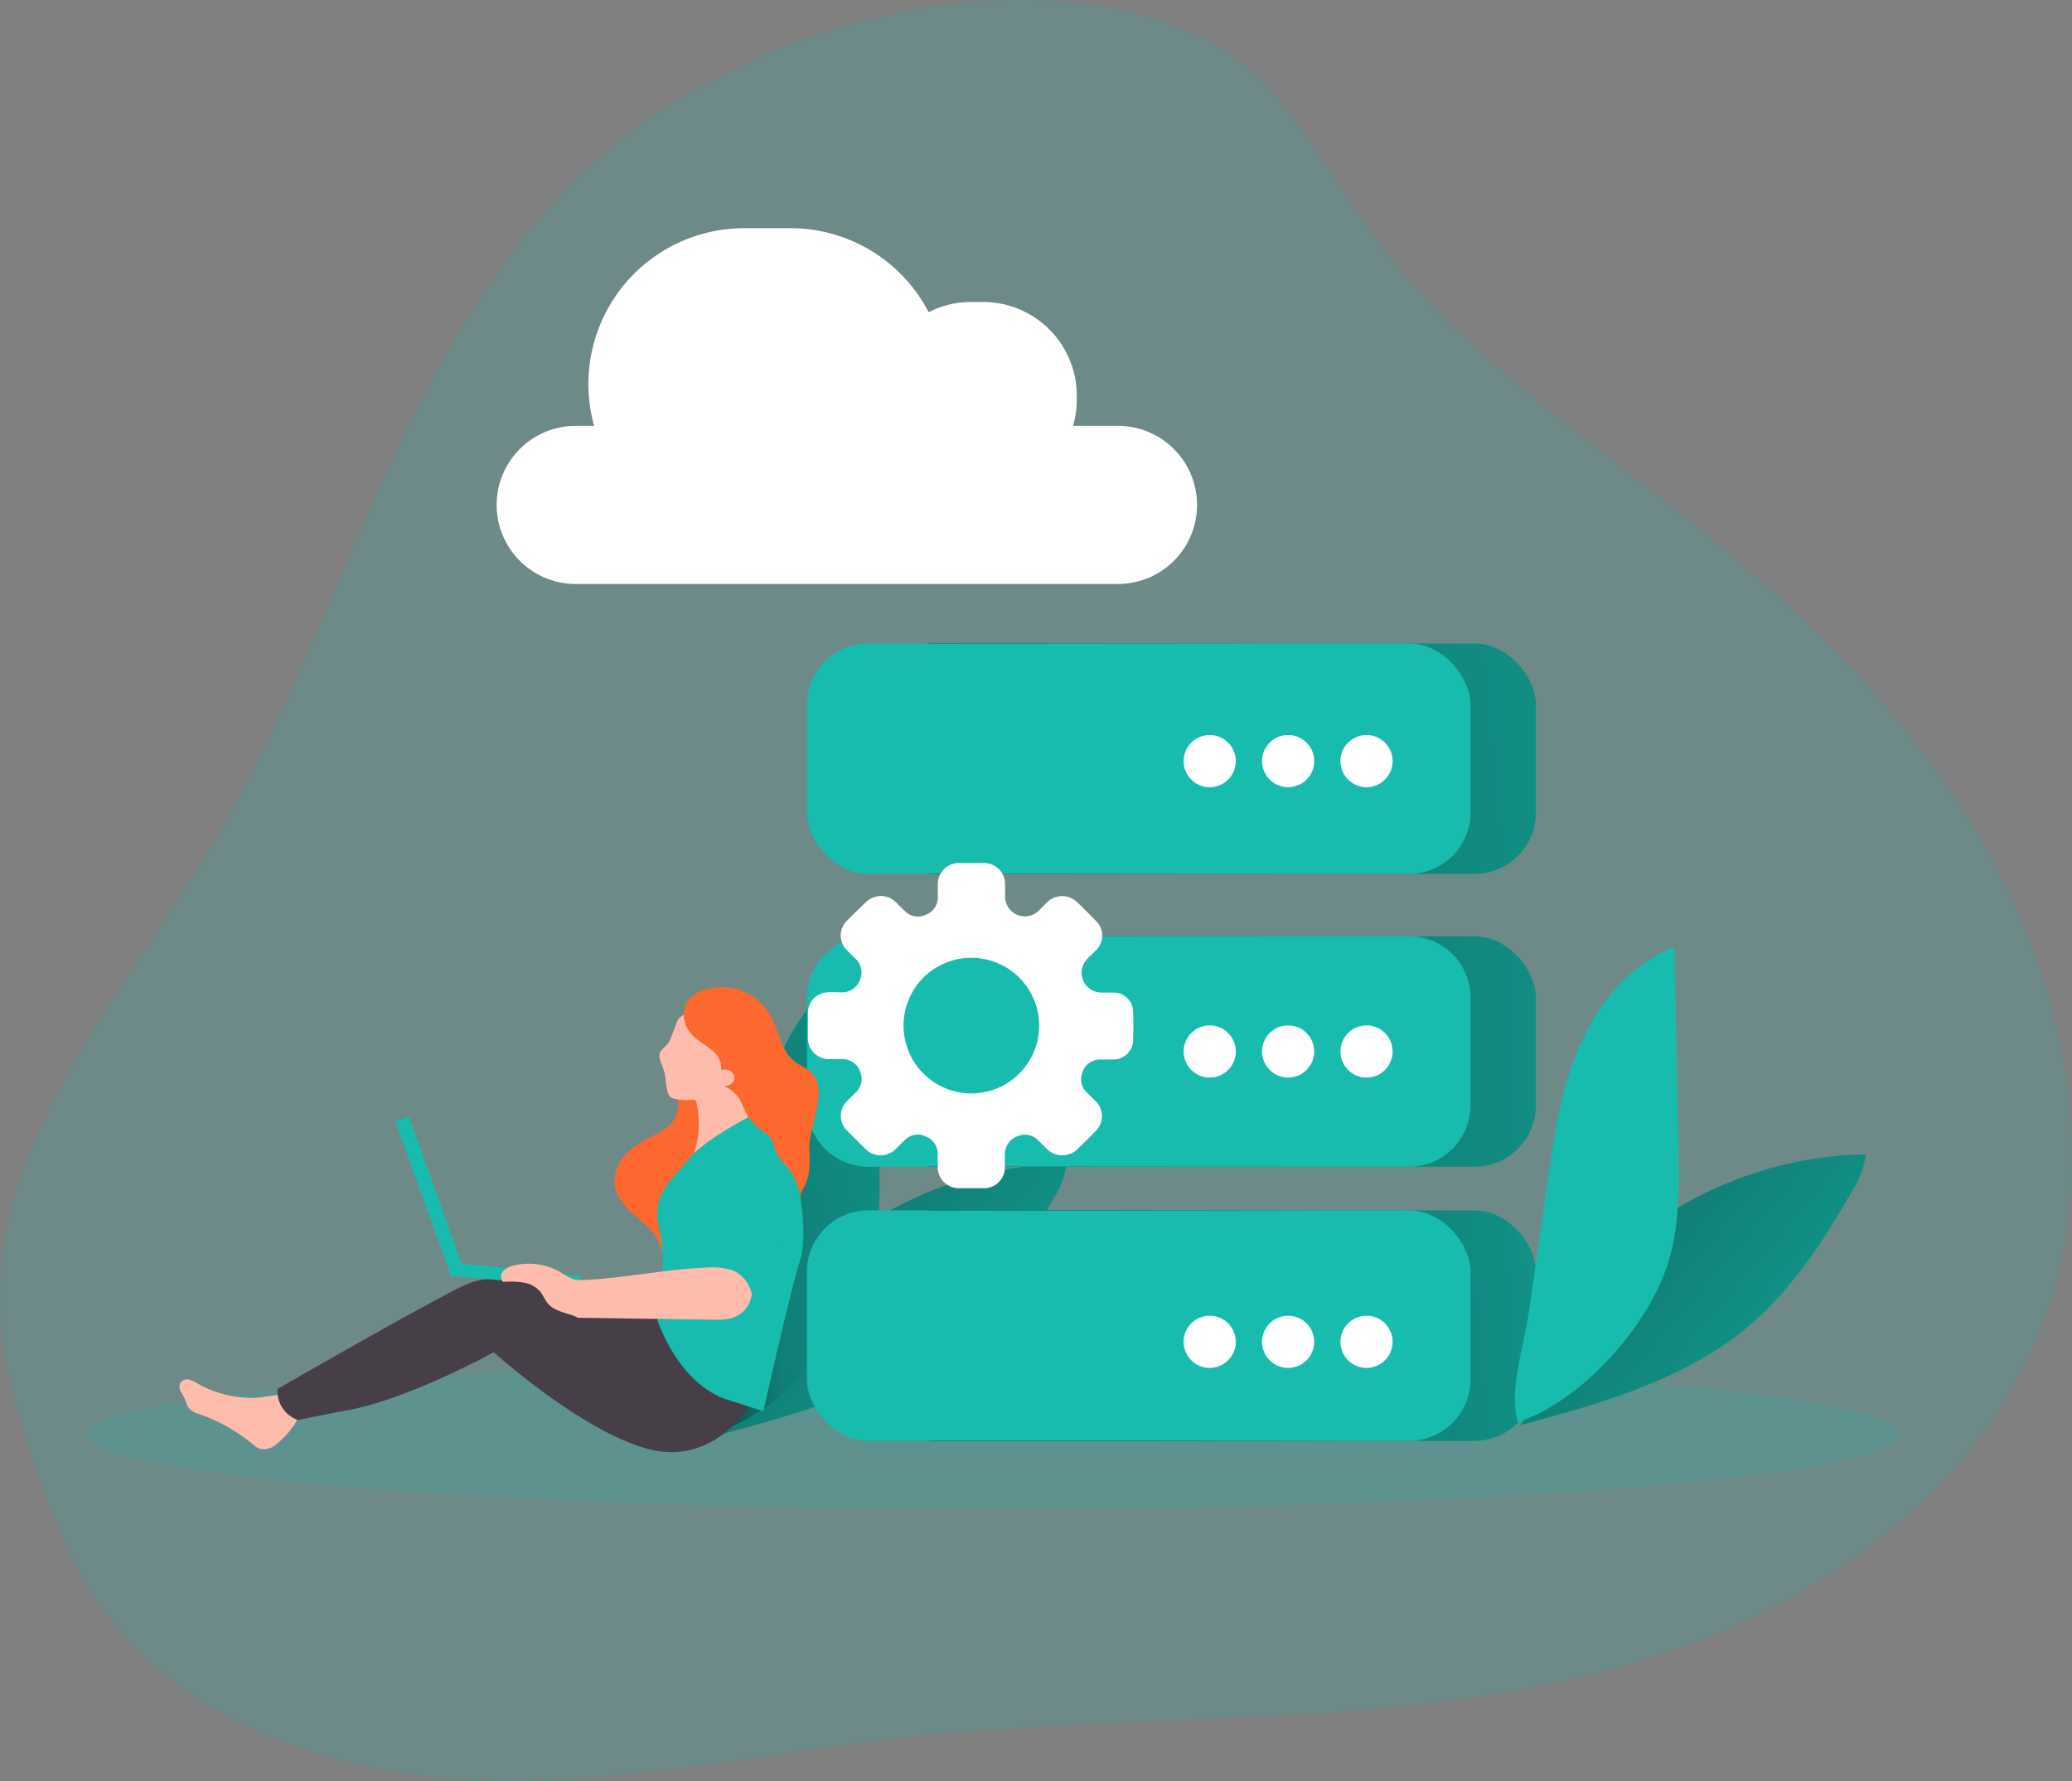 <svg id="Layer_1" data-name="Layer 1" xmlns="http://www.w3.org/2000/svg" xmlns:xlink="http://www.w3.org/1999/xlink" viewBox="0 0 314.44 270.35"><rect x="0" y="0" width="314.44" height="270.35" fill="#808080" stroke="none"/><defs><linearGradient id="linear-gradient" x1="357.94" y1="177.19" x2="281.36" y2="242.43" gradientTransform="matrix(-1, 0, 0, 1, 503.45, 0)" gradientUnits="userSpaceOnUse"><stop offset="0.01"/><stop offset="0.13" stop-opacity="0.69"/><stop offset="0.25" stop-opacity="0.32"/><stop offset="1" stop-opacity="0"/></linearGradient><linearGradient id="linear-gradient-2" x1="119.79" y1="188.34" x2="247.16" y2="172.18" gradientTransform="matrix(1, 0, 0, 1, 0, 0)" xlink:href="#linear-gradient"/><linearGradient id="linear-gradient-3" x1="298.47" y1="204.83" x2="158.22" y2="191.9" gradientTransform="matrix(1, 0, 0, -1, -65.66, 407.09)" xlink:href="#linear-gradient"/><linearGradient id="linear-gradient-4" x1="326.52" y1="162.3" x2="102.75" y2="160.41" gradientTransform="matrix(1, 0, 0, -1, -65.66, 323.89)" xlink:href="#linear-gradient"/><linearGradient id="linear-gradient-5" x1="330.11" y1="122.29" x2="105.08" y2="98.65" gradientTransform="matrix(1, 0, 0, -1, -65.66, 235.01)" xlink:href="#linear-gradient"/><linearGradient id="linear-gradient-6" x1="236.68" y1="175.79" x2="160.09" y2="241.03" xlink:href="#linear-gradient"/></defs><title>21</title><path d="M126.46,26.87c-29.57,27-37.8,69.65-58.24,104-13.45,22.63-33.21,44.43-32,70.73.34,7.36,2.37,14.53,4.65,21.54,2.59,7.95,5.58,15.88,10.36,22.74,12.44,17.86,35.31,25.76,57.06,26.68s43.25-4,64.88-6.43c14.28-1.6,28.65-2.11,43-2.7,25.09-1,50.57-2.39,74.27-10.7s45.74-24.64,55.14-47.92c9.2-22.79,5-49.4-6.53-71.09s-29.74-39.11-49-54.35c-15.32-12.12-31.51-23.35-43.67-38.87-8.59-11-15-26.46-28.3-32.69C189.75-5.38,148.24,7,126.46,26.87Z" transform="translate(-36.16 -2.37)" fill="#17bcae" opacity="0.18" style="isolation:isolate"/><ellipse cx="150.75" cy="217.74" rx="137.5" ry="11.32" fill="#17bcae" opacity="0.18" style="isolation:isolate"/><path d="M198,179a11.9,11.9,0,0,1-2,5.34c-4.28,7.57-9.08,15-15.72,20.64-9.76,8.26-22.54,11.81-34.88,15.15,1.11-.54,2.43-6.23,2.92-7.48,1-2.45,1.85-4.92,2.77-7.38,1.45-3.89,4.5-7,7.46-9.88a59,59,0,0,1,23.78-14A55.91,55.91,0,0,1,198,179Z" transform="translate(-36.16 -2.37)" fill="#17bcae"/><path d="M198,179a11.9,11.9,0,0,1-2,5.34c-4.28,7.57-9.08,15-15.72,20.64-9.76,8.26-22.54,11.81-34.88,15.15,1.11-.54,2.43-6.23,2.92-7.48,1-2.45,1.85-4.92,2.77-7.38,1.45-3.89,4.5-7,7.46-9.88a59,59,0,0,1,23.78-14A55.91,55.91,0,0,1,198,179Z" transform="translate(-36.16 -2.37)" fill="url(#linear-gradient)"/><path d="M149.73,183.21c1-7,2-14.18,4.87-20.7S162.35,150,169,147.56q.3,15.13.59,30.25c.11,5.83.21,11.77-1.46,17.35-2.93,9.78-13.11,21.26-22.91,24.49-1.45-4.7,1-11.82,1.68-16.7Z" transform="translate(-36.16 -2.37)" fill="#17bcae"/><path d="M149.73,183.21c1-7,2-14.18,4.87-20.7S162.35,150,169,147.56q.3,15.13.59,30.25c.11,5.83.21,11.77-1.46,17.35-2.93,9.78-13.11,21.26-22.91,24.49-1.45-4.7,1-11.82,1.68-16.7Z" transform="translate(-36.16 -2.37)" fill="url(#linear-gradient-2)"/><rect x="168.55" y="186.05" width="100.7" height="34.98" rx="9.32" transform="translate(401.63 404.72) rotate(-180)" fill="#17bcae"/><rect x="168.55" y="144.45" width="100.7" height="34.98" rx="9.32" transform="translate(401.63 321.52) rotate(-180)" fill="#17bcae"/><rect x="168.55" y="186.05" width="100.7" height="34.98" rx="9.32" transform="translate(401.63 404.72) rotate(-180)" fill="url(#linear-gradient-3)"/><rect x="168.55" y="144.45" width="100.7" height="34.98" rx="9.32" transform="translate(401.63 321.52) rotate(-180)" fill="url(#linear-gradient-4)"/><rect x="158.62" y="186.05" width="100.7" height="34.98" rx="9.32" transform="translate(381.78 404.72) rotate(-180)" fill="#17bcae"/><path d="M158.62,153.77v16.35a9.31,9.31,0,0,0,9.32,9.32H250a9.31,9.31,0,0,0,9.31-9.32V153.77a9.31,9.31,0,0,0-9.31-9.32H167.94A9.32,9.32,0,0,0,158.62,153.77Z" transform="translate(-36.16 -2.37)" fill="#17bcae"/><rect x="168.55" y="100.01" width="100.7" height="34.98" rx="9.32" transform="translate(401.63 232.64) rotate(-180)" fill="#17bcae"/><rect x="168.55" y="100.01" width="100.7" height="34.98" rx="9.32" transform="translate(401.63 232.64) rotate(-180)" fill="url(#linear-gradient-5)"/><rect x="158.62" y="100.01" width="100.7" height="34.98" rx="9.32" transform="translate(381.78 232.64) rotate(-180)" fill="#17bcae"/><circle cx="207.38" cy="115.51" r="3.96" fill="#fff"/><circle cx="195.48" cy="115.51" r="3.96" fill="#fff"/><circle cx="183.58" cy="115.51" r="3.96" fill="#fff"/><circle cx="207.38" cy="159.58" r="3.96" fill="#fff"/><circle cx="195.48" cy="159.58" r="3.96" fill="#fff"/><circle cx="183.58" cy="159.58" r="3.96" fill="#fff"/><circle cx="207.38" cy="203.64" r="3.96" fill="#fff"/><circle cx="195.48" cy="203.64" r="3.96" fill="#fff"/><circle cx="183.58" cy="203.64" r="3.96" fill="#fff"/><path d="M319.28,177.57a11.8,11.8,0,0,1-1.94,5.34c-4.28,7.57-9.09,15-15.72,20.65-9.76,8.25-22.54,11.81-34.88,15.14,1.1-.53,2.43-6.22,2.92-7.47,1-2.45,1.85-4.92,2.76-7.38,1.45-3.89,4.5-7,7.47-9.88A58.91,58.91,0,0,1,303.67,180,55.79,55.79,0,0,1,319.28,177.57Z" transform="translate(-36.16 -2.37)" fill="#17bcae"/><path d="M319.28,177.57a11.8,11.8,0,0,1-1.94,5.34c-4.28,7.57-9.09,15-15.72,20.65-9.76,8.25-22.54,11.81-34.88,15.14,1.1-.53,2.43-6.22,2.92-7.47,1-2.45,1.85-4.92,2.76-7.38,1.45-3.89,4.5-7,7.47-9.88A58.91,58.91,0,0,1,303.67,180,55.79,55.79,0,0,1,319.28,177.57Z" transform="translate(-36.16 -2.37)" fill="url(#linear-gradient-6)"/><path d="M271,181.81c1-7,2-14.18,4.87-20.7s7.74-12.47,14.41-15q.3,15.12.59,30.25c.11,5.83.21,11.76-1.46,17.35-2.94,9.78-13.11,21.26-22.91,24.49-1.45-4.7,1-11.82,1.68-16.7Z" transform="translate(-36.16 -2.37)" fill="#17bcae"/><g id="Q83r0t"><path d="M197.35,177.69a3.14,3.14,0,0,1-2.27-.9c-.45-.43-.87-.89-1.33-1.31a2.8,2.8,0,0,0-3.25-.63,2.86,2.86,0,0,0-1.85,2.76c0,.67,0,1.33,0,2a3.14,3.14,0,0,1-3.21,3.09h-3.73a3.19,3.19,0,0,1-3.24-3.21c0-.66,0-1.33,0-2a2.84,2.84,0,0,0-1.88-2.67,2.77,2.77,0,0,0-3.15.6c-.45.42-.87.88-1.32,1.31a3.24,3.24,0,0,1-4.63,0c-.91-.9-1.83-1.8-2.73-2.72a3.14,3.14,0,0,1,0-4.59c.42-.43.87-.84,1.28-1.27a2.8,2.8,0,0,0,.65-3.15,2.84,2.84,0,0,0-2.66-1.9c-.66,0-1.33,0-2,0a3.18,3.18,0,0,1-3.26-3.39c0-1.17,0-2.35,0-3.53a3.12,3.12,0,0,1,2.95-3.21c.68-.06,1.37,0,2.06,0a2.9,2.9,0,0,0,2.88-1.86,2.86,2.86,0,0,0-.78-3.34c-.4-.41-.82-.81-1.22-1.23a3.11,3.11,0,0,1,0-4.41c1-1,2-2,3-2.92a3.22,3.22,0,0,1,4.43.06c.47.45.9.92,1.38,1.36a2.77,2.77,0,0,0,3.15.58,2.8,2.8,0,0,0,1.86-2.68c0-.62,0-1.24,0-1.86a3.21,3.21,0,0,1,3.39-3.32c1.16,0,2.32,0,3.48,0a3.2,3.2,0,0,1,3.34,3.24c0,.6,0,1.2,0,1.8a3,3,0,0,0,5.15,2.14c.41-.4.81-.82,1.23-1.22a3.23,3.23,0,0,1,4.57,0c1,.92,1.9,1.86,2.83,2.81a3.11,3.11,0,0,1,0,4.49c-.45.46-.93.9-1.38,1.36a3,3,0,0,0,1.79,5c.7.08,1.41,0,2.12.05a2.93,2.93,0,0,1,3.12,3q.06,2,0,4.05a3,3,0,0,1-3.22,3.09c-.62,0-1.24,0-1.86,0a2.79,2.79,0,0,0-2.59,1.9,2.73,2.73,0,0,0,.62,3.08c.45.46.93.9,1.37,1.36a3.13,3.13,0,0,1,0,4.5c-.92,1-1.87,1.89-2.82,2.82A3.13,3.13,0,0,1,197.35,177.69ZM173.28,158a10.29,10.29,0,1,0,10.32-10.27A10.28,10.28,0,0,0,173.28,158Z" transform="translate(-36.16 -2.37)" fill="#fff"/></g><path d="M135.27,174.74a14.34,14.34,0,0,0-4.06,2.75,5.9,5.9,0,0,0-1.8,4.43c.15,2,1.58,3.62,3.08,4.93,1.73,1.51,3.81,3.09,3.95,5.37,1.23-.91,2.34-2,3.61-2.84,2.22-1.51,4.83-2.32,7.27-3.44s4.85-2.7,6-5.12A14.21,14.21,0,0,0,154.4,176a23.68,23.68,0,0,0,.14-5.32,7.78,7.78,0,0,0-2.21-4.73,10.8,10.8,0,0,0-3.14-1.82,10.05,10.05,0,0,0-3.45-1,7.06,7.06,0,0,0-6.24,4.37c-.5,1.34-.27,2.85-.76,4.18C138.16,173.29,136.66,174,135.27,174.74Z" transform="translate(-36.16 -2.37)" fill="#fc682d"/><path d="M66.17,212.35a4.64,4.64,0,0,0-1.3-.6,1.29,1.29,0,0,0-1.3.42,1.41,1.41,0,0,0,0,1.35c.2.43.49.81.68,1.24a7.09,7.09,0,0,0,.48,1.21A3.25,3.25,0,0,0,66.48,217a26.86,26.86,0,0,1,8.17,4.66,3.28,3.28,0,0,0,.75.53,2.74,2.74,0,0,0,2.6-.55A13.3,13.3,0,0,0,81.71,217a1.39,1.39,0,0,0,.21-.62,1.14,1.14,0,0,0-.19-.56c-1.68-2.86-4.65-1.3-7.26-1.3A16.64,16.64,0,0,1,66.17,212.35Z" transform="translate(-36.16 -2.37)" fill="#ffbbab"/><path d="M150.25,215.23s-5.48,9.71-15.63,7.07-23.54-14.72-23.54-14.72-13.53,7.55-23.24,9l-6.48,1.3a4.67,4.67,0,0,1-3.09-4.71S105.05,197.73,107.7,197a16.69,16.69,0,0,1,9.71,0c4.12,1.18,20,5.67,20,5.67Z" transform="translate(-36.16 -2.37)" fill="#473f47"/><polygon points="59.97 170.16 68.44 193.65 88.04 195.36 88.04 193.65 70.05 191.75 62.09 169.52 59.97 170.16" fill="#17bcae"/><path d="M137.66,160.53c-.37.62-1.13,1-1.37,1.66s.28,1.66.57,2.48c.41,1.14.28,2.42.68,3.57a1.37,1.37,0,0,0,.4.65,1.41,1.41,0,0,0,.61.23,8.66,8.66,0,0,0,2.59.16.71.71,0,0,1,.5.07.62.62,0,0,1,.22.43,13.86,13.86,0,0,1-.1,6.59c-.18.71-.39,1.57.14,2.08a1.39,1.39,0,0,0,.66.34c1.64.4,3.22-.82,4.33-2.09a19.34,19.34,0,0,0,2.54-3.73,3.94,3.94,0,0,0,.44-1.2,4.51,4.51,0,0,0-.23-1.62,27.43,27.43,0,0,1-.85-5.47c-.12-2.37.05-4.84-.86-7a3.7,3.7,0,0,0-1.43-1.84,4.64,4.64,0,0,0-2.56-.41c-1.72.06-3.61.3-4.78,1.56C138.82,157.33,138.11,159.76,137.66,160.53Z" transform="translate(-36.16 -2.37)" fill="#ffbbab"/><path d="M149.72,171.92s-7.08,3.67-9.22,6.54-5.64,5-4.29,10.44-.3,13.76-.3,13.76,3.07,9.68,10.63,12.13,5.49,1.67,5.49,1.67,4-18,5.59-23S156.63,171.12,149.72,171.92Z" transform="translate(-36.16 -2.37)" fill="#17bcae"/><path d="M139.93,156.72a4.92,4.92,0,0,0,1.57,3c.84.79,1.88,1.32,2.74,2.08a3.4,3.4,0,0,1,1.38,3,1.54,1.54,0,0,1,1.88.6,1.26,1.26,0,0,1-.2,1.3,1.56,1.56,0,0,1-1.24.51,4.9,4.9,0,0,1,2.21,1.79c.61.89.9,2,1.45,2.9a9.49,9.49,0,0,0,2.54,2.39,3.48,3.48,0,0,1,1.1,1.16,18,18,0,0,0,.73,2.1c.54,1,1.4,1.67,2,2.56a9.31,9.31,0,0,1,1.61,4.81,7.8,7.8,0,0,1,0-1.53c.17-.31.35-.61.51-.93a8.31,8.31,0,0,0,.63-1.75,17.62,17.62,0,0,0,.12-4.17c0-3,2.81-8.61.55-11.16-.78-.88-2-1.28-2.86-2-2-1.65-2.28-4.56-3.53-6.83a8.64,8.64,0,0,0-5.23-4.09C144.93,151.65,139.56,152.57,139.93,156.72Z" transform="translate(-36.16 -2.37)" fill="#fc682d"/><path d="M147,181.25s-4.48,12.1-5.36,13,8.62,6.23,8.62,6.23,6.19-11.76,5.9-16.86S150.48,176.45,147,181.25Z" transform="translate(-36.16 -2.37)" fill="#17bcae"/><path d="M150.25,198.83s-.33,3.9-5.11,3.83-21.26-.3-21.26-.3c-1.45-.74-3.43-.87-4.51-2.09-.51-.58-.78-1.34-1.28-1.94A4.29,4.29,0,0,0,115.5,197a12.91,12.91,0,0,0-3-.08,1.23,1.23,0,0,1,0-1.62,3,3,0,0,1,1.54-.84,9.53,9.53,0,0,1,7.21,1,8.58,8.58,0,0,0,2,1.07,5.87,5.87,0,0,0,1.62.09c6.13-.29,12.18-1.6,18.31-1.87a10.49,10.49,0,0,1,4.25.44A5,5,0,0,1,150.25,198.83Z" transform="translate(-36.16 -2.37)" fill="#ffbbab"/><path d="M217.82,79a12,12,0,0,1-12,12H123.53a12,12,0,1,1,0-24h2.79a23.65,23.65,0,0,1,22.77-30h7a23.63,23.63,0,0,1,21,12.75,14,14,0,0,1,6.45-1.55h1.81a14.22,14.22,0,0,1,14.22,14.22V63A14.06,14.06,0,0,1,199,67h6.81A12,12,0,0,1,217.82,79Z" transform="translate(-36.16 -2.37)" fill="#fff"/></svg>